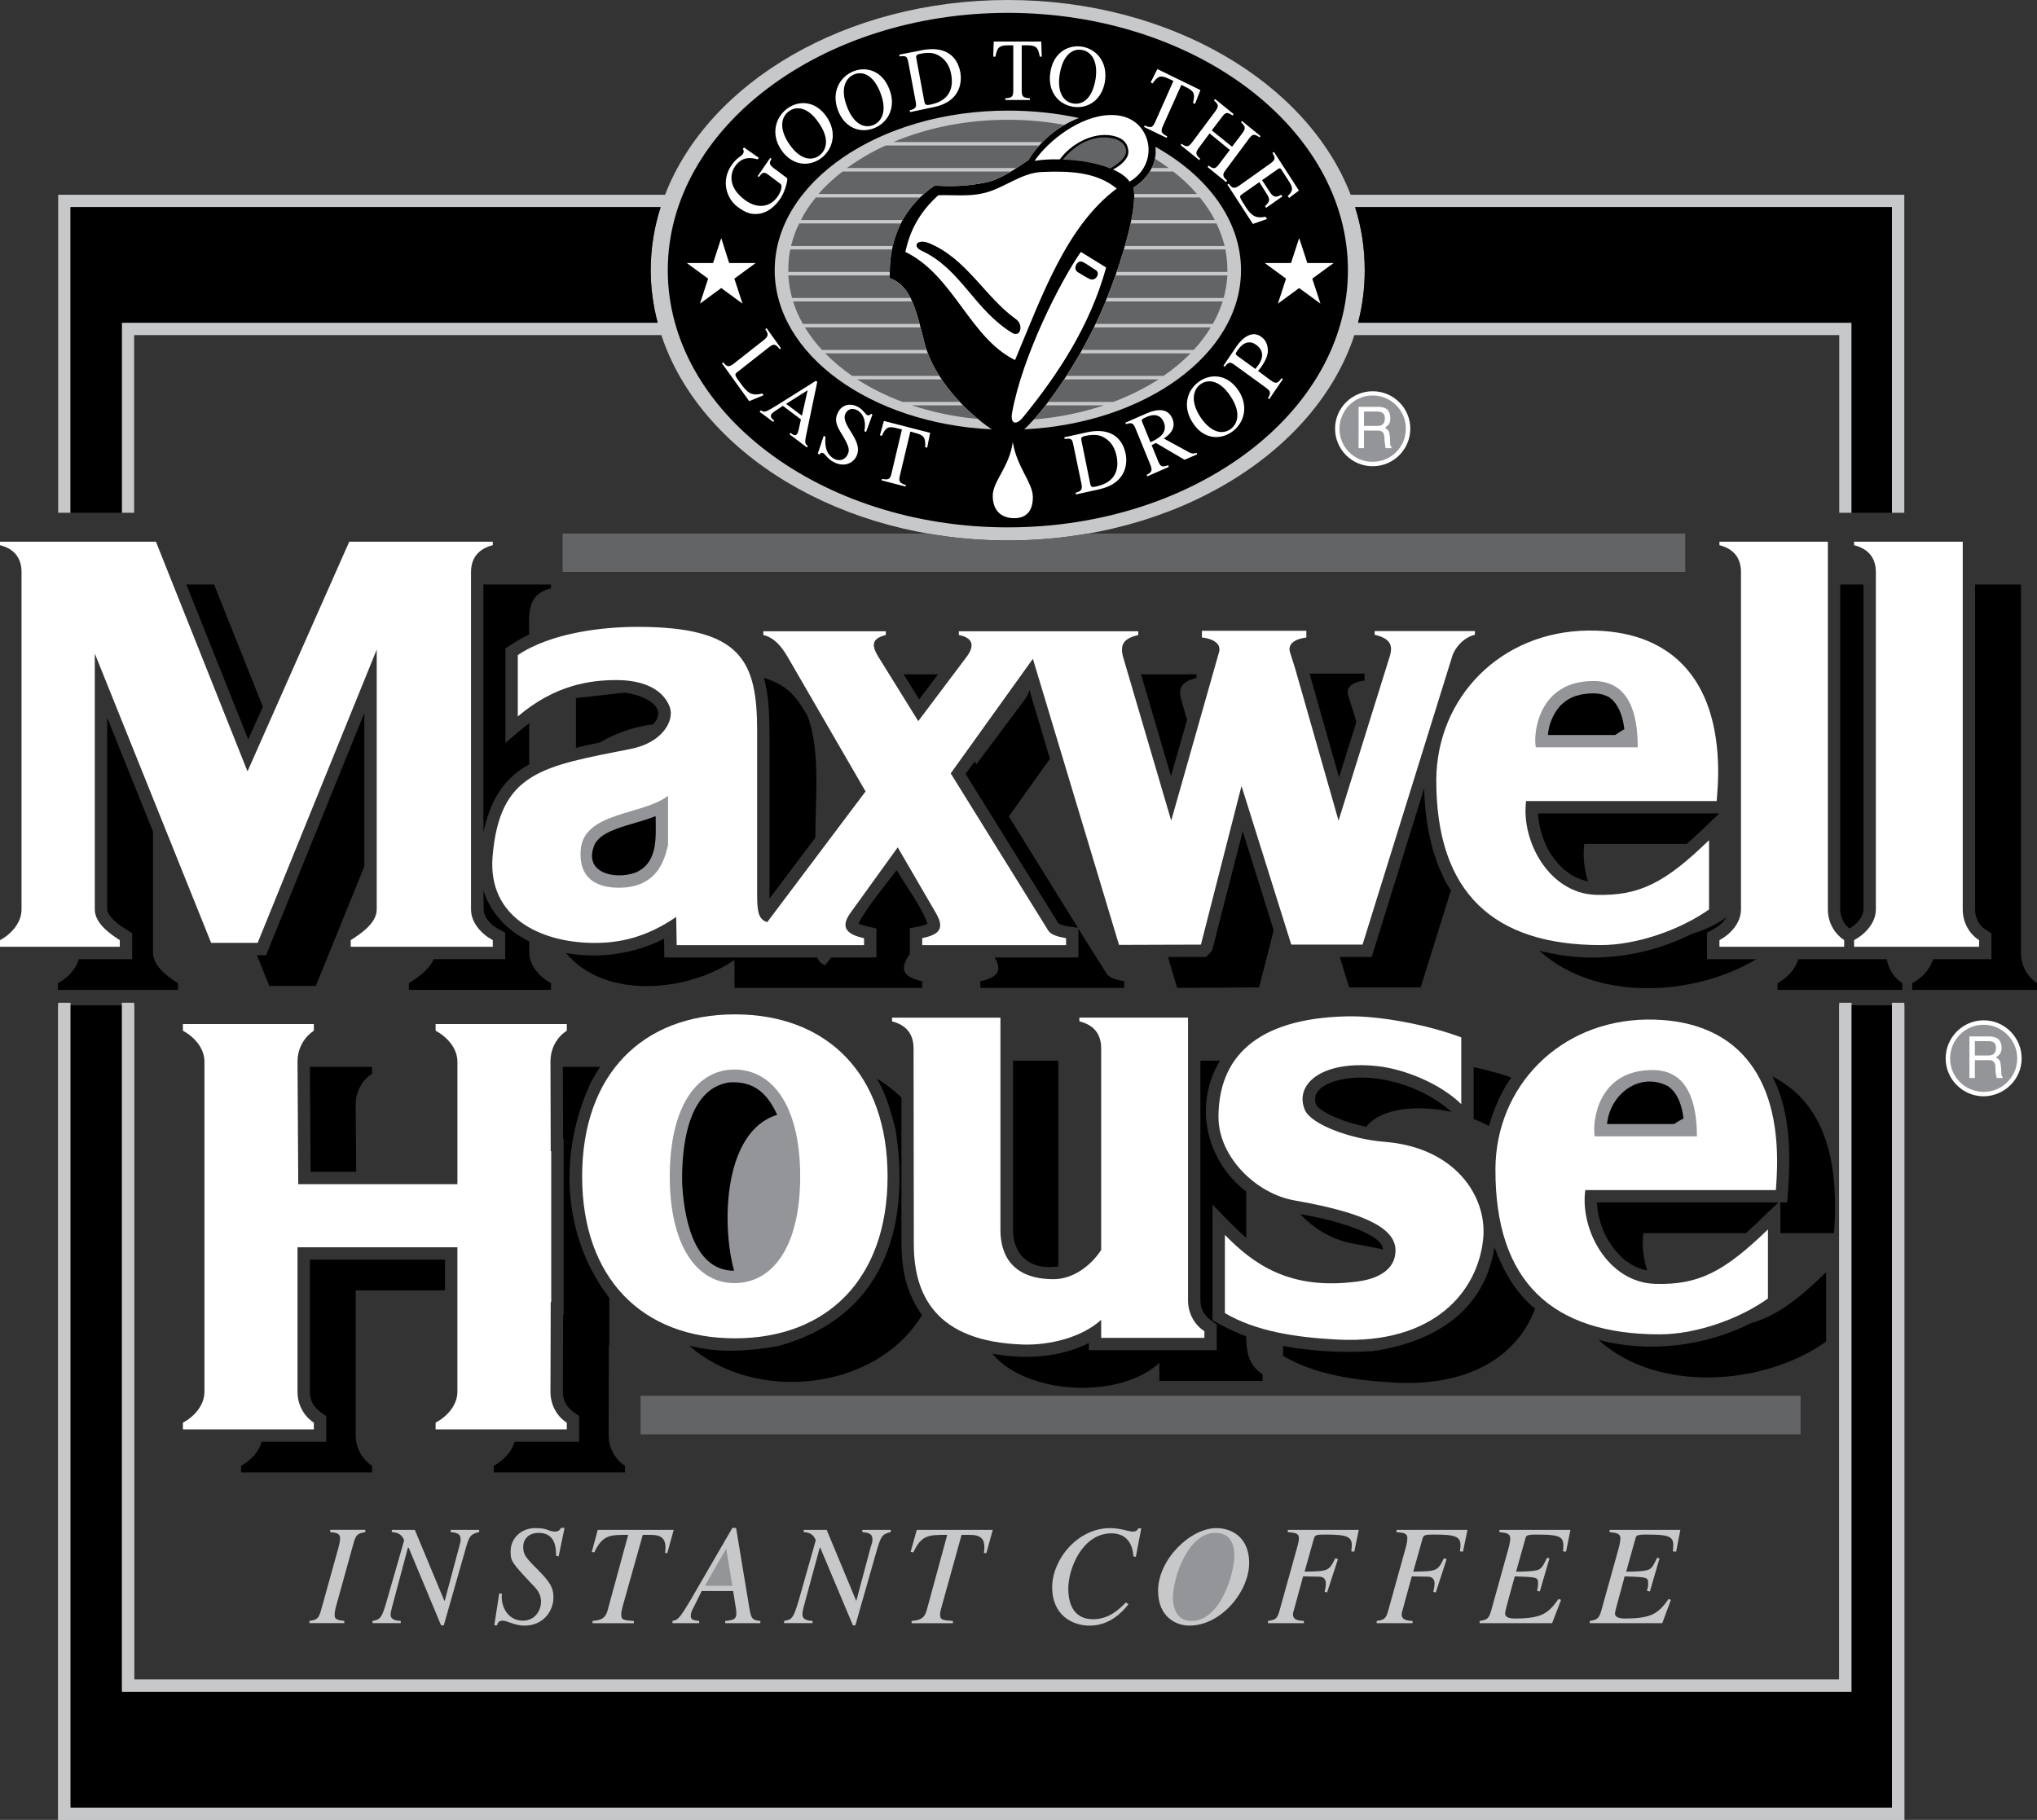 <?xml version="1.0" encoding="utf-8"?>
<!-- Generator: Adobe Illustrator 16.0.0, SVG Export Plug-In . SVG Version: 6.00 Build 0)  -->
<!DOCTYPE svg PUBLIC "-//W3C//DTD SVG 1.1//EN" "http://www.w3.org/Graphics/SVG/1.1/DTD/svg11.dtd">
<svg version="1.1" id="Layer_1" xmlns="http://www.w3.org/2000/svg" xmlns:xlink="http://www.w3.org/1999/xlink" x="0px" y="0px"
	 width="162.254px" height="144.982px" viewBox="15.251 23.887 162.254 144.982"
	 enable-background="new 15.251 23.887 162.254 144.982" xml:space="preserve">
<rect x="15.251" y="23.887" width="162.254" height="144.982" fill="#333333" stroke="none"/>
<g>
	<path fill="#C7C8CA" d="M149.097,145.765h-5.64v0.178c0.571,0.059,0.867,0.117,0.867,0.512c0,0.119-0.079,0.572-0.118,0.689
		l-1.398,5.026c-0.197,0.711-0.375,0.75-0.928,0.851v0.176h5.776l0.688-1.854l-0.178-0.077c-0.809,1.122-1.301,1.559-3.488,1.559
		c-0.296,0-0.789-0.041-0.789-0.396c0-0.139,0.06-0.336,0.77-2.959c1.873,0.062,1.873,0.062,1.873,0.611
		c0,0.178-0.039,0.354-0.1,0.532l0.237,0.06l0.769-2.641l-0.196-0.041c-0.118,0.237-0.218,0.454-0.315,0.61
		c-0.256,0.355-0.314,0.476-2.148,0.494l0.748-2.662c0.061-0.217,0.08-0.295,0.908-0.295c2.129,0,2.168,0.236,2.069,1.34
		l0.256,0.021L149.097,145.765L149.097,145.765z"/>
	<path fill="#C7C8CA" d="M140.342,145.765h-5.657v0.178c0.571,0.059,0.866,0.117,0.866,0.512c0,0.119-0.079,0.572-0.118,0.689
		l-1.398,5.026c-0.197,0.711-0.355,0.75-0.928,0.851v0.176h5.776l0.71-1.854l-0.197-0.077c-0.809,1.122-1.28,1.559-3.488,1.559
		c-0.297,0-0.77-0.041-0.77-0.396c0-0.139,0.039-0.336,0.77-2.959c1.854,0.062,1.854,0.062,1.854,0.611
		c0,0.178-0.039,0.354-0.078,0.532l0.217,0.06l0.769-2.641l-0.196-0.041c-0.119,0.237-0.218,0.454-0.316,0.61
		c-0.256,0.355-0.314,0.476-2.147,0.494l0.749-2.662c0.059-0.217,0.1-0.295,0.906-0.295c2.148,0,2.169,0.236,2.09,1.34l0.237,0.021
		L140.342,145.765L140.342,145.765z"/>
	<path fill="#C7C8CA" d="M132.142,145.765h-5.658v0.178c0.591,0.059,0.867,0.078,0.867,0.492c0,0.217-0.08,0.553-0.119,0.709
		l-1.398,5.026c-0.197,0.729-0.355,0.75-0.927,0.851v0.176h2.858v-0.176c-0.375-0.021-0.867-0.062-0.867-0.515
		c0-0.119,0.039-0.256,0.117-0.512l0.689-2.525c0.218,0,0.671,0.021,1.242,0.021c0.178,0,0.572,0.038,0.572,0.551
		c0,0.235-0.061,0.494-0.1,0.649l0.197,0.062l0.867-2.662l-0.217-0.059c-0.514,1.024-0.553,1.024-2.445,1.063l0.75-2.662
		c0.078-0.256,0.197-0.295,0.906-0.295c1.695,0,2.109,0.156,2.109,0.867c0,0.158-0.04,0.314-0.04,0.473l0.236,0.021L132.142,145.765
		L132.142,145.765z"/>
	<path fill="#C7C8CA" d="M123.485,145.765h-5.658v0.178c0.592,0.059,0.888,0.078,0.888,0.492c0,0.217-0.099,0.553-0.138,0.709
		l-1.4,5.026c-0.197,0.729-0.354,0.75-0.927,0.851v0.176h2.858v-0.176c-0.375-0.021-0.867-0.062-0.867-0.515
		c0-0.119,0.04-0.256,0.117-0.512l0.69-2.525c0.218,0,0.67,0.021,1.242,0.021c0.196,0,0.571,0.038,0.571,0.551
		c0,0.235-0.059,0.494-0.1,0.649l0.197,0.062l0.868-2.662l-0.218-0.059c-0.514,1.024-0.553,1.024-2.444,1.063l0.75-2.662
		c0.078-0.256,0.196-0.295,0.905-0.295c1.695,0,2.109,0.156,2.109,0.867c0,0.158-0.039,0.314-0.039,0.473l0.236,0.021
		L123.485,145.765L123.485,145.765z"/>
	<path fill="#C7C8CA" d="M114.752,148.385c0-1.911-1.262-2.76-2.622-2.76c-2.051,0-4.633,2.483-4.633,4.988
		c0,2.168,1.52,2.778,2.482,2.778C112.524,153.394,114.752,150.672,114.752,148.385L114.752,148.385z"/>
	<path fill="#C7C8CA" d="M105.724,147.912l0.434-2.269h-0.236c-0.061,0.119-0.139,0.258-0.475,0.258
		c-0.256,0-0.945-0.276-1.773-0.276c-2.602,0-4.613,2.504-4.613,4.713c0,2.267,1.656,3.056,2.979,3.056
		c1.676,0,2.681-1.185,3.095-1.695l-0.196-0.158c-0.533,0.533-1.34,1.342-2.623,1.342c-1.34,0-1.971-0.947-1.971-2.426
		c0-1.676,1.163-4.416,3.43-4.416c1.638,0,1.735,1.518,1.756,1.834L105.724,147.912L105.724,147.912z"/>
	<path fill="#C7C8CA" d="M94.328,145.765h-6.052l-0.493,1.754L88,147.558c0.651-1.398,1.222-1.398,2.701-1.398l-1.636,6.012
		c-0.197,0.75-0.69,0.789-1.202,0.85v0.177h3.292v-0.177c-0.849-0.061-1.026-0.08-1.026-0.532c0-0.179,0.059-0.337,0.138-0.65
		l1.578-5.678h0.631c0.848,0,1.34,0.256,1.144,1.438l0.197,0.021L94.328,145.765L94.328,145.765z"/>
	<path fill="#C7C8CA" d="M86.205,145.765h-2.267v0.178c0.631,0.059,0.808,0.178,0.808,0.61c0,0.195-0.079,0.414-0.138,0.57
		l-1.144,4.278h-0.02l-2.346-5.639h-1.833v0.178c0.532,0.039,0.789,0.218,0.966,0.65l-1.341,4.73
		c-0.433,1.479-0.552,1.598-1.183,1.697v0.176h2.267v-0.176c-0.335-0.021-0.808-0.062-0.808-0.515c0-0.101,0.02-0.297,0.099-0.592
		l1.281-4.729h0.04l2.602,6.188h0.197l1.636-5.736c0.395-1.36,0.454-1.518,1.183-1.694L86.205,145.765L86.205,145.765z"/>
	<path fill="#C7C8CA" d="M75.815,153.021c-0.65-0.062-0.729-0.197-0.868-0.986l-1.064-6.428h-0.296l-3.292,5.678
		c-0.946,1.598-1.045,1.637-1.479,1.736v0.176h2.129v-0.176c-0.513-0.062-0.67-0.101-0.67-0.416c0-0.236,0.079-0.396,0.237-0.689
		l0.631-1.281h2.504l0.236,1.479c0.02,0.157,0.02,0.315,0.02,0.336c0,0.452-0.295,0.512-0.887,0.571v0.177h2.799V153.021
		L75.815,153.021z"/>
	<path fill="#C7C8CA" d="M68.915,145.765h-6.052l-0.473,1.754l0.197,0.039c0.67-1.398,1.222-1.398,2.701-1.398l-1.637,6.012
		c-0.197,0.75-0.69,0.789-1.203,0.85v0.177h3.292v-0.177c-0.848-0.061-1.005-0.08-1.005-0.532c0-0.179,0.04-0.337,0.118-0.65
		l1.597-5.678h0.611c0.848,0,1.341,0.256,1.164,1.438l0.177,0.021L68.915,145.765L68.915,145.765z"/>
	<path fill="#C7C8CA" d="M59.748,147.873l0.473-2.269h-0.276c-0.139,0.218-0.237,0.297-0.493,0.297
		c-0.237,0-0.375-0.061-0.591-0.139c-0.198-0.08-0.473-0.139-0.986-0.139c-1.045,0-1.952,0.75-1.952,1.854
		c0,0.75,0.059,0.867,1.636,2.543c0.375,0.396,0.788,0.75,0.788,1.479c0,0.572-0.394,1.498-1.458,1.498
		c-1.025,0-1.676-0.888-1.676-1.912c0-0.078,0.02-0.137,0.02-0.235l-0.217-0.021l-0.394,2.543h0.217
		c0.04-0.158,0.118-0.375,0.434-0.375c0.395,0,0.966,0.396,1.755,0.396c1.518,0,2.307-1.185,2.307-2.246
		c0-0.75-0.237-1.203-1.282-2.248c-0.986-0.967-1.124-1.224-1.124-1.775c0-0.748,0.572-1.123,1.203-1.123
		c1.38,0,1.4,1.184,1.419,1.834L59.748,147.873L59.748,147.873z"/>
	<path fill="#C7C8CA" d="M53.419,145.765h-2.267v0.178c0.611,0.059,0.789,0.178,0.789,0.61c0,0.195-0.079,0.414-0.118,0.57
		l-1.144,4.278h-0.04l-2.346-5.639H46.46v0.178c0.552,0.039,0.789,0.218,0.986,0.65l-1.36,4.73
		c-0.414,1.479-0.552,1.598-1.163,1.697v0.176h2.248v-0.176c-0.335-0.021-0.808-0.062-0.808-0.515c0-0.101,0.039-0.297,0.118-0.592
		l1.261-4.729h0.06l2.582,6.188H50.6l1.637-5.736c0.375-1.36,0.434-1.518,1.183-1.694L53.419,145.765L53.419,145.765z"/>
	<path fill="#C7C8CA" d="M39.895,153.194h2.78v-0.176c-0.494-0.061-0.77-0.1-0.77-0.455c0-0.274,0.059-0.512,0.119-0.729
		l1.399-5.047c0.197-0.711,0.375-0.73,0.927-0.848v-0.178h-2.8v0.178c0.493,0.059,0.789,0.098,0.789,0.492
		c0,0.217-0.059,0.473-0.118,0.709l-1.399,5.026c-0.197,0.711-0.355,0.75-0.927,0.851V153.194L39.895,153.194z"/>
	<path fill="#C7C8CA" d="M122.835,39.402c-3.45-8.95-14.411-15.515-27.305-15.515c-12.913,0-23.855,6.565-27.305,15.515h-48.34
		v25.333h0.985V40.388h47c-0.513,1.597-0.789,3.292-0.789,5.027c0,1.42,0.197,2.819,0.552,4.18H24.952v15.141h0.985V50.581H67.93
		c3.075,9.364,14.293,16.363,27.601,16.363c13.308,0,24.524-6.979,27.601-16.363h38.621v14.155h0.984V49.595h-39.311
		c0.354-1.341,0.532-2.76,0.532-4.18c0-1.735-0.257-3.43-0.769-5.027h42.761v24.347h0.985V39.402H122.835L122.835,39.402z"/>
	<polygon fill="#C7C8CA" points="93.854,167.883 93.854,168.869 166.938,168.869 166.938,103.771 165.951,103.771 165.951,167.883 	
		"/>
	<polygon fill="#C7C8CA" points="93.854,157.69 93.854,158.676 162.737,158.676 162.737,103.771 161.752,103.771 161.752,157.69 	
		"/>
	<polygon fill="#C7C8CA" points="93.854,158.676 93.854,157.69 25.937,157.69 25.937,103.771 24.952,103.771 24.952,158.676 	"/>
	<polygon fill="#C7C8CA" points="93.854,168.869 93.854,167.883 20.87,167.883 20.87,103.771 19.885,103.771 19.885,168.869 	"/>
	<path fill="#636466" d="M66.273,135.078v3.075h92.403v-3.075C127.804,135.078,97.088,135.078,66.273,135.078L66.273,135.078z"/>
	<path fill="#636466" d="M101.918,66.392c-2.069,0.354-4.199,0.552-6.388,0.552s-4.337-0.197-6.388-0.552H60.063v3.056h89.426
		v-3.056H101.918L101.918,66.392z"/>
	<path fill="#FFFFFF" d="M176.282,108.207c0-1.676-1.36-3.037-3.018-3.037c-1.676,0-3.035,1.361-3.035,3.037
		c0,1.655,1.359,3.017,3.035,3.017C174.922,111.203,176.282,109.862,176.282,108.207L176.282,108.207z"/>
	<path fill="#FFFFFF" d="M127.586,58.033c0-1.636-1.34-2.977-2.996-2.977c-1.655,0-2.997,1.341-2.997,2.977
		c0,1.656,1.342,2.997,2.997,2.997C126.246,61.03,127.586,59.689,127.586,58.033L127.586,58.033z"/>
	<path fill="#939598" d="M175.929,108.207c0,1.479-1.203,2.662-2.662,2.662c-1.498,0-2.683-1.185-2.683-2.662
		s1.185-2.683,2.662-2.683S175.929,106.729,175.929,108.207L175.929,108.207z"/>
	<path fill="#939598" d="M127.231,58.033c0,1.479-1.184,2.642-2.643,2.642c-1.459,0.02-2.643-1.163-2.643-2.622
		c0-1.479,1.184-2.661,2.643-2.661S127.231,56.574,127.231,58.033L127.231,58.033z"/>
	<path fill="#FFFFFF" d="M172.122,109.765h0.434v-1.421h1.104c0.688,0,0.491,0.611,0.552,1.007l0.079,0.414h0.513
		c-0.197-0.275-0.119-0.354-0.158-0.787c-0.059-0.572-0.059-0.634-0.414-0.851c0.336-0.235,0.453-0.394,0.453-0.828
		c-0.059-0.748-0.552-0.846-1.063-0.846h-1.498L172.122,109.765L172.122,109.765z"/>
	<path fill="#FFFFFF" d="M123.466,59.59h0.434v-1.4h1.086c0.688,0,0.492,0.611,0.57,0.986l0.061,0.414h0.513
		c-0.196-0.276-0.139-0.355-0.157-0.789c-0.061-0.571-0.061-0.611-0.414-0.828c0.334-0.256,0.452-0.395,0.434-0.828
		c-0.039-0.749-0.532-0.848-1.045-0.848h-1.479L123.466,59.59L123.466,59.59z"/>
	<path fill="#939598" d="M173.62,106.826c0.275,0,0.671,0.061,0.611,0.631c-0.039,0.435-0.315,0.515-0.611,0.515h-1.064v-1.146
		H173.62L173.62,106.826z"/>
	<path fill="#939598" d="M124.964,56.672c0.258,0,0.651,0.079,0.592,0.631c-0.039,0.434-0.314,0.513-0.592,0.513h-1.064v-1.144
		H124.964L124.964,56.672z"/>
	<path d="M95.53,24.912c14.905,0,27.088,9.206,27.088,20.503c0,11.277-12.184,20.484-27.088,20.484
		c-14.904,0-27.088-9.207-27.088-20.484C68.442,34.118,80.626,24.912,95.53,24.912L95.53,24.912z"/>
	<path fill="#636466" d="M99.907,36.603c1.34,0.039,2.72,0.275,3.785,0.709c0.67-0.415,1.733-1.084,1.023-1.972
		c-0.178-0.177-0.374-0.295-0.611-0.375C102.47,34.493,100.933,35.341,99.907,36.603L99.907,36.603z"/>
	<path fill="#FFFFFF" d="M99.67,36.583c0.849-1.183,2.583-2.188,4.16-1.893c0.591,0.118,1.262,0.395,1.301,1.281
		c0.021,0.552-0.631,1.124-1.222,1.419c0.57,0.256,1.045,0.572,1.32,0.966c1.32-0.769,1.734-2.169,1.399-3.312
		c-0.336-1.124-1.302-2.05-2.978-1.991c-2.346,0.059-4.869,2.011-5.993,3.647C98.271,36.603,98.96,36.563,99.67,36.583L99.67,36.583
		z"/>
	<path fill="#FFFFFF" d="M112.8,53.104c0.316-0.395,0.436-0.414,0.828-0.118l2.387,1.734c0.395,0.296,0.531,0.396,0.235,0.888
		l0.099,0.079l1.086-1.597l-0.1-0.079c-0.314,0.434-0.454,0.473-0.868,0.177l-1.005-0.749c0.1-0.118,0.178-0.217,0.275-0.354
		c0.414-0.611,0.553-1.045,0.492-1.459c-0.02-0.177-0.078-0.592-0.513-0.907c-0.688-0.513-1.459,0-1.991,0.789l-1.024,1.518
		L112.8,53.104L112.8,53.104z"/>
	<path fill="#FFFFFF" d="M113.411,58.269c0.986-0.729,1.302-2.07,0.474-3.292c-0.887-1.32-2.247-1.34-3.153-0.67
		c-0.907,0.651-1.342,1.972-0.455,3.292C111.085,58.841,112.406,58.999,113.411,58.269L113.411,58.269z"/>
	<path fill="#FFFFFF" d="M110.571,59.965c-0.274,0.098-0.473,0.04-0.67-0.079l-1.951-1.065c0.296-0.197,1.045-0.71,0.689-1.578
		c-0.414-1.005-1.479-0.67-2.031-0.434l-1.715,0.75l0.039,0.118c0.455-0.138,0.572-0.118,0.771,0.355l1.144,2.799
		c0.196,0.493,0.217,0.631-0.257,0.887l0.04,0.119l1.715-0.75l-0.039-0.138c-0.513,0.197-0.631,0.099-0.809-0.335l-0.514-1.262
		l0.336-0.177l2.287,1.34l1.006-0.434L110.571,59.965L110.571,59.965z"/>
	<path fill="#FFFFFF" d="M100.952,63.277l1.872-0.414c2.03-0.453,2.268-1.912,2.09-2.819c-0.315-1.538-1.519-2.07-3.095-1.715
		l-1.795,0.394l0.039,0.139c0.514-0.079,0.593-0.02,0.69,0.493l0.631,3.036c0.099,0.473,0.039,0.611-0.454,0.749L100.952,63.277
		L100.952,63.277z"/>
	<path fill="#FFFFFF" d="M87.408,62.528c-0.532-0.158-0.591-0.315-0.473-0.769l0.828-3.49l0.355,0.099
		c0.71,0.178,0.868,0.354,0.829,1.144l0.158,0.04l0.236-1.183l-3.687-0.946l-0.315,1.144l0.157,0.039
		c0.316-0.709,0.533-0.788,1.243-0.591l0.354,0.079l-0.808,3.411c-0.118,0.513-0.177,0.651-0.789,0.533l-0.02,0.118l1.912,0.493
		L87.408,62.528L87.408,62.528z"/>
	<path fill="#FFFFFF" d="M84.746,56.909l-0.118-0.06c-0.039,0.06-0.138,0.178-0.315,0.099c-0.138-0.079-0.375-0.474-0.729-0.651
		c-0.532-0.296-1.262-0.237-1.597,0.473c-0.315,0.631-0.059,1.104,0.335,1.735c0.611,1.005,0.611,1.262,0.434,1.616
		c-0.158,0.335-0.592,0.572-1.064,0.315c-0.809-0.433-0.71-1.399-0.69-1.754l-0.138-0.079l-0.474,1.42l0.138,0.079
		c0.059-0.118,0.158-0.177,0.295-0.118c0.178,0.099,0.355,0.473,0.829,0.71c0.847,0.453,1.557,0.079,1.813-0.454
		c0.631-1.282-1.32-2.484-0.867-3.411c0.198-0.395,0.591-0.434,0.907-0.276c0.63,0.335,0.729,1.104,0.591,1.676l0.138,0.079
		L84.746,56.909L84.746,56.909z"/>
	<path fill="#FFFFFF" d="M79.601,59.432c-0.237-0.197-0.256-0.315-0.138-0.867l0.887-4.259l-0.118-0.079l-3.075,1.932
		c-0.276,0.177-0.729,0.454-0.946,0.513c-0.178,0.02-0.276-0.04-0.375-0.099l-0.079,0.118L76.84,57.5l0.079-0.099
		c-0.118-0.099-0.375-0.296-0.217-0.532c0.06-0.06,0.118-0.118,0.197-0.178l0.71-0.473l1.439,1.084l-0.158,0.71
		c-0.02,0.098-0.078,0.354-0.138,0.434c-0.158,0.217-0.334,0.079-0.532-0.079l-0.079,0.118l1.38,1.045L79.601,59.432L79.601,59.432z
		"/>
	<path fill="#FFFFFF" d="M77.452,51.625l-1.143-1.597l-0.099,0.079c0.236,0.375,0.295,0.532-0.119,0.867l-2.405,1.893
		c-0.415,0.315-0.552,0.217-0.829-0.118l-0.099,0.079l2.169,3.017l1.144-0.473l-0.098-0.138c-0.947,0.237-1.222-0.099-1.834-0.947
		c-0.335-0.453-0.395-0.571-0.197-0.729l2.563-2.011c0.414-0.335,0.552-0.217,0.848,0.158L77.452,51.625L77.452,51.625z"/>
	<path fill="#FFFFFF" d="M116.171,41.334l-0.117-0.178c-0.729,0.138-1.085-0.021-1.558-0.749c-0.554-0.868-0.554-0.868-0.315-1.045
		l1.381-0.966l0.57,0.907c0.314,0.493,0.276,0.631-0.117,1.005l0.078,0.138l1.301-0.907l-0.078-0.138
		c-0.435,0.217-0.61,0.256-0.946-0.256l-0.591-0.907l1.242-0.867c0.196-0.138,0.235-0.059,0.314,0.059l0.514,0.789
		c0.412,0.631,0.434,0.848-0.021,1.281l0.099,0.158l0.789-0.591l-1.991-3.076l-0.117,0.079c0.217,0.375,0.274,0.533-0.178,0.848
		l-2.466,1.754c-0.435,0.295-0.571,0.197-0.847-0.158l-0.1,0.079l2.03,3.135L116.171,41.334L116.171,41.334z"/>
	<path fill="#FFFFFF" d="M109.291,35.439l1.479,1.203l0.078-0.099c-0.395-0.375-0.375-0.513-0.099-0.887l0.849-1.144l1.615,1.321
		l-0.808,1.064c-0.315,0.415-0.435,0.533-0.888,0.178l-0.08,0.118l1.479,1.203l0.079-0.119c-0.395-0.355-0.375-0.512-0.1-0.867
		l1.834-2.465c0.295-0.394,0.414-0.414,0.848-0.118l0.079-0.099l-1.479-1.203l-0.078,0.099c0.375,0.355,0.396,0.473,0.1,0.887
		l-0.809,1.065l-1.617-1.301l0.809-1.065c0.296-0.394,0.415-0.414,0.85-0.118l0.077-0.118l-1.479-1.203l-0.079,0.118
		c0.375,0.335,0.395,0.454,0.099,0.868l-1.794,2.405c-0.314,0.414-0.434,0.512-0.887,0.177L109.291,35.439L109.291,35.439z"/>
	<path fill="#FFFFFF" d="M108.228,34.75c-0.514-0.256-0.533-0.414-0.336-0.848l1.459-3.253l0.314,0.158
		c0.671,0.316,0.809,0.513,0.611,1.282l0.158,0.079l0.434-1.104l-3.432-1.675l-0.531,1.064l0.158,0.079
		c0.434-0.631,0.649-0.67,1.319-0.355l0.335,0.158l-1.419,3.194c-0.217,0.474-0.296,0.611-0.866,0.355L106.373,34l1.794,0.867
		L108.228,34.75L108.228,34.75z"/>
	<path fill="#FFFFFF" d="M100.676,32.384c1.202,0.217,2.326-0.513,2.582-1.972c0.257-1.597-0.688-2.602-1.774-2.8
		c-1.084-0.197-2.305,0.414-2.562,1.992C98.665,31.083,99.474,32.167,100.676,32.384L100.676,32.384z"/>
	<path fill="#FFFFFF" d="M97.284,31.713c-0.571-0.02-0.65-0.157-0.65-0.63v-3.588h0.375c0.729,0,0.928,0.118,1.064,0.906h0.158
		l-0.041-1.202h-3.785l-0.04,1.202h0.178c0.138-0.769,0.315-0.906,1.064-0.906h0.355v3.509c0,0.513-0.02,0.69-0.631,0.709v0.139
		h1.951L97.284,31.713L97.284,31.713z"/>
	<path fill="#FFFFFF" d="M87.743,32.817l1.873-0.394c2.031-0.414,2.287-1.854,2.129-2.78c-0.295-1.538-1.479-2.07-3.075-1.755
		l-1.794,0.355l0.04,0.138c0.512-0.059,0.591-0.02,0.69,0.493l0.572,3.056c0.099,0.493,0.04,0.611-0.473,0.749L87.743,32.817
		L87.743,32.817z"/>
	<path fill="#FFFFFF" d="M84.923,34.079c1.124-0.473,1.716-1.715,1.164-3.095c-0.572-1.498-1.892-1.833-2.898-1.4
		c-1.025,0.434-1.754,1.617-1.183,3.115C82.539,34.079,83.78,34.552,84.923,34.079L84.923,34.079z"/>
	<path fill="#FFFFFF" d="M80.665,36.484c0.986-0.75,1.262-2.109,0.414-3.312c-0.907-1.301-2.247-1.301-3.154-0.611
		c-0.887,0.67-1.321,2.011-0.414,3.312C78.358,37.076,79.68,37.214,80.665,36.484L80.665,36.484z"/>
	<path fill="#FFFFFF" d="M76.604,36.464l-1.005,1.459l0.099,0.059c0.296-0.355,0.375-0.473,0.828-0.118l0.887,0.67
		c0.197,0.138,0.04,0.631-0.216,1.005c-0.611,0.887-1.656,1.006-2.642,0.256c-1.36-1.025-1.124-2.129-0.749-2.662
		c0.552-0.808,1.301-0.69,1.794-0.552l0.099-0.119l-1.183-0.828l-0.098,0.118c0.138,0.158,0.039,0.355,0,0.415
		c-0.138,0.177-0.493,0.295-0.888,0.868c-0.848,1.202-0.453,2.642,0.473,3.332c0.71,0.533,1.144,0.611,1.676,0.552
		c0.71-0.079,1.301-0.592,1.696-1.164c0.434-0.611,0.651-1.617,0.572-1.675l-1.104-0.829c-0.375-0.295-0.295-0.453-0.138-0.709
		L76.604,36.464L76.604,36.464z"/>
	<polygon fill="#FFFFFF" points="115.994,44.843 118.084,44.843 118.733,42.853 119.385,44.843 121.476,44.843 119.778,46.085 
		120.431,48.077 118.733,46.835 117.039,48.077 117.688,46.085 	"/>
	<path fill="#FFFFFF" d="M95.924,59.098c-0.276,2.03-1.636,3.154-1.597,4.337c0.02,1.203,0.749,1.735,1.735,1.735
		c0.964-0.02,1.478-0.591,1.458-1.735C97.481,62.291,96.24,61.088,95.924,59.098L95.924,59.098z"/>
	<path fill="#FFFFFF" d="M96.102,52.572c2.149-5.106,4.081-10.666,8.102-13.663c-1.676-1.38-3.923-1.4-5.953-1.321
		c-1.676,0.059-3.075,1.341-4.692,1.695c-1.163,0.276-2.385,0.118-3.568,0.158c-1.558,1.4-2.287,2.917-2.622,4.515
		C91.213,45.829,92.494,50.797,96.102,52.572L96.102,52.572z"/>
	<path fill="#FFFFFF" d="M95.866,56.771c0.828-4.554,3.844-10.469,5.48-12.815c0.67,0.414,1.34,0.828,2.012,1.242
		c-1.264,4.594-3.787,8.458-6.585,11.888C96.22,57.796,95.708,57.698,95.866,56.771L95.866,56.771z"/>
	<path fill="#C7C8CA" d="M107.28,35.578c0.02,0.157,0.02,0.335,0.02,0.532c-0.06,1.104-0.769,2.11-1.773,2.721
		c0.453,1.755-1.342,7.216-2.721,10.251c-1.834,4.002-4.377,7.531-5.975,9.01c9.621-0.473,17.271-5.974,17.271-12.677
		C114.103,41.452,111.438,37.904,107.28,35.578L107.28,35.578z"/>
	<path fill="#C7C8CA" d="M86.126,46.046c-0.098-3.292,1.183-5.737,3.569-7.374c1.616,0.099,2.72,0.02,4.022-0.237
		c1.36-0.276,2.444-1.143,3.449-1.794c0.888-1.479,2.366-2.721,4.022-3.352c-1.795-0.394-3.688-0.591-5.659-0.591
		c-10.232,0-18.571,5.698-18.571,12.716c0,6.703,7.649,12.224,17.29,12.677c-2.109-1.419-4.613-4.061-5.343-6.841
		C88.236,48.609,87.822,46.637,86.126,46.046L86.126,46.046z"/>
	<path fill="#636466" d="M87.901,47.899c0.236,0.513,0.414,1.124,0.611,1.794h-9.306c-0.335-0.572-0.591-1.183-0.788-1.794H87.901
		L87.901,47.899z"/>
	<path fill="#636466" d="M89.064,51.763c-0.059-0.177-0.099-0.335-0.158-0.512c-0.118-0.454-0.216-0.888-0.334-1.282h-9.208
		c0.375,0.611,0.828,1.222,1.361,1.794H89.064L89.064,51.763z"/>
	<path fill="#636466" d="M89.162,52.039c0.237,0.611,0.552,1.222,0.907,1.794H83.13c-0.809-0.552-1.519-1.163-2.149-1.794H89.162
		L89.162,52.039z"/>
	<path fill="#636466" d="M90.247,54.109c0.434,0.631,0.927,1.242,1.459,1.794h-4.574c-1.321-0.493-2.523-1.104-3.608-1.794H90.247
		L90.247,54.109z"/>
	<path fill="#636466" d="M91.962,56.179c0.394,0.395,0.788,0.77,1.202,1.084c-1.873-0.158-3.647-0.552-5.283-1.084H91.962
		L91.962,56.179z"/>
	<path fill="#636466" d="M97.601,57.303c0.295-0.335,0.61-0.709,0.946-1.124h4.634C101.464,56.751,99.571,57.146,97.601,57.303
		L97.601,57.303z"/>
	<path fill="#636466" d="M98.743,55.904c0.414-0.552,0.849-1.144,1.281-1.794h7.513c-1.085,0.69-2.288,1.301-3.608,1.794H98.743
		L98.743,55.904z"/>
	<path fill="#636466" d="M100.202,53.833c0.375-0.572,0.729-1.163,1.085-1.794h8.792c-0.63,0.631-1.34,1.243-2.148,1.794H100.202
		L100.202,53.833z"/>
	<path fill="#636466" d="M101.444,51.763c0.334-0.591,0.649-1.183,0.945-1.794h9.307c-0.375,0.611-0.828,1.222-1.36,1.794H101.444
		L101.444,51.763z"/>
	<path fill="#636466" d="M103.317,47.899c-0.157,0.415-0.336,0.809-0.514,1.183c-0.078,0.197-0.178,0.414-0.275,0.611h9.326
		c0.334-0.572,0.59-1.183,0.787-1.794H103.317L103.317,47.899z"/>
	<path fill="#636466" d="M103.437,47.624c0.217-0.572,0.453-1.183,0.67-1.794h8.912c-0.041,0.611-0.14,1.203-0.297,1.794H103.437
		L103.437,47.624z"/>
	<path fill="#636466" d="M104.204,45.553c0.197-0.591,0.395-1.202,0.572-1.794h8.082c0.1,0.533,0.158,1.084,0.158,1.656
		c0,0.04,0,0.099,0,0.138H104.204L104.204,45.553z"/>
	<path fill="#636466" d="M104.854,43.483c0.179-0.63,0.336-1.242,0.453-1.794h6.842c0.275,0.572,0.492,1.183,0.649,1.794H104.854
		L104.854,43.483z"/>
	<path fill="#636466" d="M105.368,41.413c0.138-0.69,0.217-1.301,0.217-1.794h5.244c0.453,0.572,0.867,1.163,1.184,1.794H105.368
		L105.368,41.413z"/>
	<path fill="#636466" d="M106.847,37.549c-0.314,0.513-0.789,0.946-1.32,1.282c0.039,0.138,0.06,0.315,0.06,0.512h5.007
		c-0.552-0.65-1.183-1.242-1.893-1.794H106.847L106.847,37.549z"/>
	<path fill="#636466" d="M106.983,37.272c0.119-0.236,0.218-0.493,0.257-0.749c0.375,0.236,0.75,0.493,1.104,0.749H106.983
		L106.983,37.272z"/>
	<path fill="#636466" d="M100.045,33.842c-0.631,0.375-1.224,0.828-1.755,1.36H86.402c2.662-1.124,5.796-1.774,9.128-1.774
		C97.088,33.429,98.604,33.566,100.045,33.842L100.045,33.842z"/>
	<path fill="#636466" d="M96.24,37.272c0.295-0.216,0.61-0.433,0.926-0.63c0.257-0.414,0.553-0.809,0.888-1.163H85.792
		c-1.124,0.512-2.149,1.124-3.076,1.793H96.24L96.24,37.272z"/>
	<path fill="#636466" d="M88.827,39.343c0.257-0.236,0.552-0.473,0.868-0.67c1.616,0.099,2.72,0.02,4.022-0.237
		c0.769-0.158,1.459-0.513,2.089-0.887H82.361c-0.709,0.552-1.36,1.144-1.913,1.794H88.827L88.827,39.343z"/>
	<path fill="#636466" d="M88.531,39.619c-0.552,0.532-1.005,1.124-1.38,1.794h-8.103c0.315-0.631,0.71-1.222,1.183-1.794H88.531
		L88.531,39.619z"/>
	<path fill="#636466" d="M87.014,41.689c-0.276,0.552-0.493,1.144-0.651,1.794H78.26c0.158-0.611,0.355-1.222,0.65-1.794H87.014
		L87.014,41.689z"/>
	<path fill="#636466" d="M86.304,43.759c-0.118,0.552-0.178,1.164-0.178,1.794h-8.083c0-0.039,0-0.098,0-0.138
		c0-0.572,0.039-1.124,0.157-1.656H86.304L86.304,43.759z"/>
	<path fill="#636466" d="M86.126,45.829c0,0.059,0,0.138,0,0.217c0.77,0.275,1.262,0.808,1.656,1.577h-9.443
		c-0.158-0.592-0.256-1.183-0.295-1.794H86.126L86.126,45.829z"/>
	<polygon fill="#FFFFFF" points="69.96,44.843 72.05,44.843 72.701,42.853 73.332,44.843 75.441,44.843 73.745,46.085 
		74.396,48.077 72.701,46.835 71.005,48.077 71.656,46.085 	"/>
	<path d="M113.806,52.236c-0.178-0.138-0.138-0.197-0.02-0.375c0.156-0.256,0.749-1.084,1.537-0.493
		c0.828,0.611,0.314,1.38,0.178,1.577c-0.1,0.138-0.178,0.236-0.256,0.335L113.806,52.236L113.806,52.236z"/>
	<path d="M113.272,58.072c-0.61,0.434-1.518,0.335-2.385-0.927c-0.867-1.321-0.572-2.228-0.021-2.642
		c0.571-0.414,1.498-0.394,2.386,0.927C114.103,56.692,113.885,57.619,113.272,58.072L113.272,58.072z"/>
	<path d="M106.235,57.52c-0.079-0.177-0.039-0.256,0.296-0.395c0.256-0.118,1.063-0.453,1.419,0.395
		c0.375,0.927-0.553,1.36-1.064,1.597L106.235,57.52L106.235,57.52z"/>
	<path d="M101.386,58.959c-0.02-0.118-0.06-0.256,0.256-0.335c0.828-0.177,1.242-0.079,1.616,0.158
		c0.532,0.316,0.81,0.848,0.927,1.419c0.414,1.991-1.201,2.346-1.636,2.445c-0.315,0.079-0.396,0.039-0.454-0.197L101.386,58.959
		L101.386,58.959z"/>
	<polygon points="77.866,56.061 79.581,54.977 79.127,57.007 	"/>
	<path d="M100.715,32.127c-0.729-0.118-1.301-0.868-1.045-2.386c0.276-1.577,1.104-2.011,1.774-1.873
		c0.671,0.118,1.32,0.808,1.063,2.385C102.233,31.772,101.464,32.266,100.715,32.127L100.715,32.127z"/>
	<path d="M88.236,28.52c-0.02-0.138-0.04-0.276,0.256-0.335c0.848-0.178,1.242-0.059,1.616,0.177
		c0.533,0.335,0.809,0.867,0.907,1.439c0.374,2.01-1.242,2.326-1.676,2.425c-0.315,0.059-0.394,0.02-0.454-0.217L88.236,28.52
		L88.236,28.52z"/>
	<path d="M84.825,33.842c-0.69,0.296-1.558-0.02-2.109-1.458c-0.572-1.479-0.079-2.287,0.552-2.563
		c0.631-0.276,1.538-0.04,2.109,1.459C85.929,32.699,85.515,33.547,84.825,33.842L84.825,33.842z"/>
	<path d="M80.527,36.268c-0.611,0.454-1.519,0.375-2.385-0.868c-0.907-1.301-0.631-2.228-0.06-2.642
		c0.552-0.414,1.479-0.414,2.366,0.887C81.336,34.888,81.119,35.813,80.527,36.268L80.527,36.268z"/>
	<path d="M101.108,45.573c-0.452-0.276-0.039-1.005,0.354-0.828c0.396,0.178,0.75,0.473,1.085,0.67
		c0.374,0.256-0.02,0.887-0.474,0.71C101.819,46.007,101.464,45.79,101.108,45.573L101.108,45.573z"/>
	<path d="M88.689,43.877c3.095,1.439,4.179,4.692,7.176,6.525c0.669,0.414,0.946-0.631,0.315-1.084
		c-2.464-1.755-3.942-4.85-6.959-6.072C88.314,42.892,87.862,43.503,88.689,43.877L88.689,43.877z"/>
	<path fill="#939598" d="M108.681,151.146c0-1.479,1.144-5.146,3.391-5.146c1.085,0,1.498,0.789,1.498,1.834
		c0,1.379-1.104,5.187-3.41,5.187C108.681,153.021,108.681,151.401,108.681,151.146L108.681,151.146z"/>
	<polygon fill="#939598" points="71.399,150.219 73.095,147.262 73.114,147.262 73.095,147.262 73.587,150.219 	"/>
	<polygon fill="#C7C8CA" points="93.854,167.883 93.854,168.869 166.938,168.869 166.938,103.969 165.951,103.969 165.951,167.883 	
		"/>
	<polygon fill="#C7C8CA" points="93.854,157.69 93.854,158.676 162.737,158.676 162.737,103.969 161.752,103.969 161.752,157.69 	
		"/>
	<polygon fill="#C7C8CA" points="93.854,158.676 93.854,157.69 25.937,157.69 25.937,103.969 24.952,103.969 24.952,158.676 	"/>
	<polygon fill="#C7C8CA" points="93.854,168.869 93.854,167.883 20.87,167.883 20.87,103.969 19.885,103.969 19.885,168.869 	"/>
	<polygon points="162.737,103.969 165.951,103.969 165.951,167.883 20.87,167.883 20.87,103.969 24.952,103.969 24.952,158.676 
		162.737,158.676 	"/>
	<path d="M162.737,64.735v-15.14h-39.312c0.354-1.341,0.532-2.76,0.532-4.18c0-1.735-0.257-3.43-0.77-5.027h42.762v24.347H162.737
		L162.737,64.735z"/>
	<path d="M20.87,40.388v24.347h4.082v-15.14h42.682c-0.355-1.36-0.552-2.76-0.552-4.18c0-1.735,0.276-3.43,0.789-5.027H20.87
		L20.87,40.388z"/>
	<path fill="#FFFFFF" d="M27.672,67.042l7.294,18.296l8.103-18.296h11.435v0.276c-1.084,0.276-1.735,0.966-1.735,2.149v26.871
		c0,1.063,0.848,1.974,1.735,2.445v0.53H43.188v-0.53c0.67-0.435,2.07-1.302,2.07-2.445v-20.7L35.774,99h-3.706l-9.266-23.046
		v20.384c0,1.146,1.32,2.013,1.991,2.445v0.53h-9.542v-0.53c0.887-0.474,1.715-1.382,1.715-2.445V69.467
		c0-1.183-0.631-1.873-1.715-2.149v-0.276H27.672L27.672,67.042z"/>
	<path fill="#FFFFFF" d="M112.347,75.855c0.236-0.789-0.688-1.124-1.359-1.183V74.14h8.318v0.532
		c-0.945,0.119-1.498,0.532-1.301,1.183l0.395,1.242l3.471,12.164l4.062-13.031c0.334-1.005-0.021-1.499-1.185-1.774V74.16h7.983
		v0.296c-0.848,0.197-1.576,0.966-1.812,1.735l-7.137,22.949h-5.678l-3.963-12.638l-3.233,12.638l-6.525,0.021l-6.86-22.791
		l-6.544,9.128l7.767,12.518c0.217,0.336,0.729,0.494,1.42,0.611v0.553H88.709v-0.553c1.281-0.275,1.853-0.709,1.084-2.012
		l-3.036-5.223l-3.766,5.223c-0.887,1.223-0.177,1.736,1.085,2.012v0.553H76.84h-7.688l-0.04-2.248
		c-2.307,1.598-4.515,2.129-6.782,2.07c-4.002-0.078-8.221-2.012-7.846-6.841c0.552-6.781,3.943-7.215,11.021-8.615
		c2.504-0.494,3.49-2.248,3.096-3.333c-0.611-1.616-2.465-2.148-4.219-2.148c-2.031,0-4.87,0.335-7.886,2.898v-4.889
		c2.682-1.794,6.782-2.248,9.542-2.248c8.3,0,9.522,2.721,9.522,8.32v13.031c0,1.301,0.098,1.972,0.808,2.168l7.827-10.409
		L77.984,76.21c-0.454-0.77-1.025-1.519-1.932-1.735v-0.296h9.759v0.296c-1.084,0.276-1.203,0.769-0.572,1.774l3.154,5.086
		l3.825-5.086c0.709-0.927,0.532-1.558-0.592-1.774v-0.296h4.554h9.739v0.296c-1.184,0.276-1.479,0.769-1.203,1.774l3.825,13.011
		L112.347,75.855L112.347,75.855z"/>
	<path fill="#FFFFFF" d="M151.382,96.338v-5.52c-3.509,3.411-5.561,4.456-9.01,4.357c-3.745-0.118-5.973-4.298-5.561-7.472h15.182
		c0.061-0.749,0.117-1.636,0.117-2.287c0-7.669-3.981-11.355-10.35-11.296c-7.039,0.079-12.064,5.382-12.104,11.888
		c-0.021,9.029,4.594,13.169,13.091,13.169C145.704,99.178,149.153,97.916,151.382,96.338L151.382,96.338z"/>
	<path fill="#FFFFFF" d="M152.21,98.783v0.53h9.938v-0.53c-0.672-0.435-1.301-1.302-1.301-2.445V67.042h-8.637v0.276
		c1.084,0.276,1.716,0.966,1.716,2.149v26.871C153.926,97.401,153.099,98.312,152.21,98.783L152.21,98.783z"/>
	<path fill="#FFFFFF" d="M162.935,98.783v0.53h9.957v-0.53c-0.689-0.435-1.302-1.302-1.302-2.445V67.042h-8.655v0.276
		c1.086,0.276,1.735,0.966,1.735,2.149v26.871C164.67,97.401,163.821,98.312,162.935,98.783L162.935,98.783z"/>
	<path fill="#FFFFFF" d="M156.074,127.33v-5.5c-3.511,3.392-5.54,4.437-8.99,4.336c-3.745-0.117-5.993-4.297-5.56-7.472h15.181
		c0.06-0.75,0.099-1.637,0.099-2.286c0-7.671-3.963-11.355-10.351-11.298c-7.019,0.078-12.065,5.384-12.085,11.908
		c-0.039,9.029,4.572,13.17,13.091,13.17C150.396,130.188,153.866,128.926,156.074,127.33L156.074,127.33z"/>
	<path fill="#FFFFFF" d="M112.819,128.494c2.465,1.457,5.64,1.932,8.912,2.108c7.807,0.414,11.295-3.903,11.67-8.123
		c0.275-3.254-2.188-7.176-7.865-7.629c-2.583-0.197-5.836-1.342-6.35-2.545c-0.848-2.01,1.303-3.963,5.737-3.488
		c2.169,0.218,5.066,1.398,6.724,3.035v-5.321c-2.562-0.968-6.428-1.736-9.09-1.677c-7.273,0.158-10.25,3.312-10.25,8.023
		c0,3.154,2.977,6.111,6.071,6.645c7.038,1.224,8.24,2.779,8.004,4.336c-0.178,1.146-1.262,1.914-3.096,2.132
		c-5.322,0.688-8.201-1.4-10.468-3.728V128.494L112.819,128.494z"/>
	<path fill="#FFFFFF" d="M99.179,125.793c1.518,0,2.956-1.045,3.784-2.328v-16.065c0-1.185-0.631-1.873-1.735-2.148v-0.297h8.654
		v22.516c0,1.162,0.612,2.029,1.303,2.463v0.533h-8.222v-1.439c-1.519,1.4-4.081,2.031-6.19,1.972
		c-7.117-0.217-8.734-4.08-8.734-8.022c0-5.185-0.02-10.39-0.02-15.574c0-1.185-0.631-1.873-1.715-2.148v-0.297h8.635v16.916
		C94.939,123.801,95.826,125.793,99.179,125.793L99.179,125.793z"/>
	<path fill="#FFFFFF" d="M61.621,117.61c0,8.121,4.811,12.894,12.164,12.894c7.374,0,12.164-4.771,12.164-12.894
		c0-8.143-4.791-12.913-12.164-12.913C66.431,104.697,61.621,109.469,61.621,117.61L61.621,117.61z"/>
	<path fill="#FFFFFF" d="M39.008,118.224h12.677v-2.505v-7.256c0-1.084-0.848-1.989-1.735-2.465v-0.531h10.449v0.531
		c-0.69,0.435-1.301,1.301-1.301,2.465l0.02,7.138h0.04v12.024l-0.04-0.021l-0.02,7.156c0,1.164,0.611,2.031,1.301,2.465v0.533
		h-10.45v-0.533c0.888-0.473,1.735-1.381,1.735-2.465V123.25H38.949v11.512c0,1.164,0.631,2.031,1.301,2.466v0.532H29.821v-0.532
		c0.887-0.474,1.715-1.381,1.715-2.466v-19.043v-7.256c0-1.084-0.828-1.989-1.715-2.465v-0.531H40.25v0.531
		c-0.67,0.435-1.301,1.301-1.301,2.465L39.008,118.224L39.008,118.224z"/>
	<path fill="#939598" d="M68.461,91.213c-0.197,0.65-0.551,3.509-4.12,3.391c-2.09-0.079-2.957-1.183-2.839-2.958
		c0.178-3.095,4.929-2.799,6.959-4.356V91.213L68.461,91.213z"/>
	<path fill="#939598" d="M137.582,83.425c-0.217-1.144,0.217-5.284,4.573-5.284c2.879-0.02,3.549,2.622,3.549,5.284H137.582
		L137.582,83.425z"/>
	<path fill="#939598" d="M142.272,114.416c-0.195-1.144,0.219-5.283,4.595-5.283c2.858-0.02,3.549,2.644,3.549,5.283H142.272
		L142.272,114.416z"/>
	<path fill="#939598" d="M68.6,117.61c0-5.561,2.149-8.518,5.145-8.518c3.076,0,5.244,2.957,5.244,8.518
		c0,5.56-2.168,8.496-5.244,8.496C70.749,126.106,68.6,123.11,68.6,117.61L68.6,117.61z"/>
	<path d="M143.417,79.423l-0.256-0.118c-0.631-0.256-1.262-0.197-1.934-0.098l-0.512,0.138c-0.513,0.197-0.867,0.434-1.242,0.828
		l-0.236,0.315c-0.395,0.591-0.631,1.242-0.689,1.952h5.362c0.217-0.158,0.452-0.315,0.729-0.454
		c-0.1-0.828-0.336-1.695-0.928-2.326C143.614,79.581,143.517,79.502,143.417,79.423L143.417,79.423z"/>
	<path d="M152.19,88.689H137.76c0.039,0.828,0.236,1.577,0.552,2.346l0.236,0.513c0.335,0.591,0.71,1.065,1.202,1.538
		c0.196,0.177,0.414,0.315,0.632,0.473c0.395,0.237,0.77,0.394,1.202,0.513c0.06,0.02,0.118,0.02,0.158,0.04
		c-0.316-1.005-0.415-2.031-0.298-2.997h8.162C150.495,90.345,151.343,89.498,152.19,88.689L152.19,88.689z"/>
	<path d="M172.575,70.453v25.943c0.021,0.611,0.275,1.164,0.789,1.52l0.513,0.334v2.051h-4.653
		c-0.236,0.828-0.926,1.519-1.654,1.912v0.533h9.936v-0.533c-0.67-0.435-1.281-1.301-1.281-2.465V70.453H172.575L172.575,70.453z"/>
	<path d="M161.831,70.453v25.943c0.039,0.572,0.275,1.105,0.729,1.458c0.553-0.313,1.104-0.866,1.125-1.537V70.453H161.831
		L161.831,70.453z"/>
	<path d="M119.562,77.55l2.347,8.261l1.38-4.396l-0.256-0.888l-0.395-1.242c-0.197-0.67,0.354-1.064,1.301-1.183V77.55H119.562
		L119.562,77.55z"/>
	<path d="M106.138,77.609l2.385,8.103l1.281-4.476l-0.453-1.557c-0.275-1.005,0.021-1.499,1.203-1.775v-0.295H106.138
		L106.138,77.609z"/>
	<polygon points="87.23,77.609 88.472,79.601 89.971,77.609 	"/>
	<path d="M76.091,77.885c0.395,1.36,0.434,2.839,0.454,4.239v13.347l3.647-4.85c0-2.898,0.434-7.019-0.631-9.72
		C78.635,79.325,78.004,78.497,76.091,77.885L76.091,77.885z"/>
	<path d="M63.04,83.031c-0.65,0.138-1.281,0.276-1.912,0.434v-3.963l3.844-0.434c1.242,0.119,3.667,1.006,2.307,2.524
		C65.998,81.75,64.558,82.144,63.04,83.031L63.04,83.031z"/>
	<path d="M53.755,70.453v19.734c0.512-2.346,1.498-4.239,3.647-5.402v-3.292c-0.631,0.493-1.262,1.045-1.893,1.577v-7.53
		c0.631-0.414,1.222-0.789,1.893-1.104c0-1.578-0.256-3.174,1.735-3.687v-0.295L53.755,70.453L53.755,70.453z"/>
	<polygon points="30.097,70.453 35.025,82.794 36.189,80.192 32.305,70.453 	"/>
	<path d="M27.435,90.128l-3.647-9.069v15.317c0.02,0.178,0.138,0.355,0.256,0.514c0.454,0.57,1.124,0.965,1.735,1.34v2.07H21.52
		c-0.216,0.828-0.926,1.518-1.655,1.912v0.533h9.562v-0.533c-0.69-0.434-1.992-1.301-1.992-2.465V90.128L27.435,90.128z"/>
	<polygon points="44.272,92.908 44.272,80.685 36.445,99.985 35.715,99.985 36.701,102.431 40.408,102.431 	"/>
	<path d="M57.402,98.881c-0.059-0.021-0.118-0.059-0.197-0.098c-0.355-0.197-0.69-0.396-1.025-0.632
		c-0.334-0.256-0.611-0.491-0.907-0.789l-0.532-0.63c-0.414-0.571-0.789-1.222-0.985-1.932l0.02,1.576
		c0.04,0.65,0.591,1.184,1.124,1.498l0.592,0.316v2.108h-5.698c-0.355,0.888-1.419,1.558-1.972,1.912v0.533h11.316v-0.533
		c-0.887-0.473-1.735-1.397-1.735-2.465L57.402,98.881L57.402,98.881z"/>
	<path d="M87.723,99.888v-2.052c0.454-0.099,0.986-0.155,1.4-0.354c-0.414-1.301-1.735-3.036-2.445-4.277
		c-0.986,1.301-2.326,2.878-3.056,4.257c0.434,0.199,0.986,0.276,1.439,0.396v2.307h-3.607l-0.473,0.611
		c-0.316-0.099-0.513-0.295-0.631-0.611h-2.523h-9.66l-0.02-1.498c-2.366,1.223-5.185,1.617-7.807,1.145
		c3.135,3.767,9.759,3.074,13.406,0.551l0.02,2.229h7.708h7.235v-0.532C87.289,101.74,86.797,101.188,87.723,99.888L87.723,99.888z"
		/>
	<path d="M97.245,78.852l1.637,5.481l-3.273,4.593l5.5,8.871c-0.474-0.078-1.104-0.116-1.537-0.336l-7.412-11.926l0.729-0.986
		l0.138,0.217l3.805-5.086C97.067,79.364,97.206,79.088,97.245,78.852L97.245,78.852z"/>
	<path d="M116.704,97.994l-2.465-7.885l-2.444,9.522l-0.474,0.492h-3.036l0.729,2.465l6.525-0.039
		C116.112,100.358,116.171,100.123,116.704,97.994L116.704,97.994z"/>
	<path d="M130.819,94.82l-0.453-0.729l-0.553-1.242l-0.453-1.341l-0.336-1.439c-0.196-1.123-0.314-2.248-0.334-3.391l-4.181,13.445
		h-2.543l0.749,2.426h5.697L130.819,94.82L130.819,94.82z"/>
	<path d="M155.147,100.301h-3.924v-2.108c0.592-0.316,1.184-0.611,1.539-1.224c-0.929,0.632-1.796,1.046-2.723,1.302
		c-3.706,1.873-8.143,2.444-12.184,1.342C142.333,103.711,150.199,103.276,155.147,100.301L155.147,100.301z"/>
	<path d="M158.479,100.301h3.47h3.589c0.156,0.888,0.67,1.558,1.24,1.912v0.533h-9.937v-0.533
		C157.571,101.817,158.263,101.129,158.479,100.301L158.479,100.301z"/>
	<path d="M64.361,89.912c-0.65,0.256-1.34,0.552-1.715,1.183c-1.044,2.306,1.538,2.917,3.234,2.306
		c1.833-0.808,1.597-2.858,1.597-4.495C66.471,89.3,65.386,89.537,64.361,89.912L64.361,89.912z"/>
	<path d="M156.901,119.681h-14.45c0.04,0.827,0.235,1.577,0.552,2.348l0.257,0.512c0.396,0.67,0.808,1.203,1.399,1.715
		c0.217,0.158,0.434,0.297,0.65,0.434c0.395,0.197,0.729,0.316,1.144,0.414c-0.315-1.004-0.435-2.028-0.295-2.977h8.161
		C155.207,121.336,156.035,120.487,156.901,119.681L156.901,119.681z"/>
	<path d="M148.108,110.414c-2.287-1.183-4.633,0.67-4.85,3.019h5.344c0.235-0.158,0.474-0.316,0.748-0.435
		C149.233,112.051,148.938,110.985,148.108,110.414L148.108,110.414z"/>
	<path d="M95.944,108.385v13.623c0.079,2.109,1.636,3.095,3.607,2.761v-16.384H95.944L95.944,108.385z"/>
	<path d="M85.101,109.824c0.73,1.221,1.124,2.641,1.479,4.021c1.262,7.904-1.045,15.002-9.325,17.271
		c-2.307,0.413-4.83,0.592-7.117-0.039c5.185,4.612,14.884,3.666,18.552-2.427c-1.242-1.733-1.617-3.567-1.636-5.678
		c0-3.883,0-7.768,0-11.649C86.461,110.75,85.811,110.235,85.101,109.824L85.101,109.824z"/>
	<path d="M69.585,118.084c0.119,2.465,0.789,7.037,4.14,7.037c-1.025-3.687-0.848-11.119,3.431-12.42
		c-0.789-1.734-1.873-2.722-3.845-2.582C69.94,110.649,69.546,115.461,69.585,118.084L69.585,118.084z"/>
	<path d="M39.935,108.877h4.948v0.554c-0.67,0.413-1.301,1.301-1.301,2.465l0.039,5.342h-3.627L39.935,108.877L39.935,108.877z"/>
	<path d="M50.699,126.681h-7.117v11.514c0,1.162,0.63,2.029,1.301,2.465v0.531H34.454v-0.531c0.73-0.395,1.42-1.086,1.636-1.914
		h5.146v-2.049c-0.73-0.475-1.242-0.889-1.301-1.854v-10.606h10.764V126.681L50.699,126.681z"/>
	<path d="M63.04,108.877h-2.957l0.02,5.735h0.04v13.998h-0.04l-0.02,6.23c0.059,0.965,0.572,1.379,1.301,1.854v2.05h-5.146
		c-0.217,0.828-0.927,1.521-1.656,1.914v0.53h10.449v-0.53c-0.69-0.437-1.301-1.304-1.301-2.466l0.02-7.155h0.039v-3.746
		c-3.824-4.988-4.061-11.711-1.419-17.291L63.04,108.877L63.04,108.877z"/>
	<path d="M130.858,112.465l-0.196-0.178c-1.479-1.242-3.392-2.07-5.283-2.404c-1.282-0.217-2.623-0.235-3.885,0.158
		c-0.552,0.194-1.144,0.474-1.419,1.022c-0.118,0.336-0.118,0.73,0.138,1.006c0.335,0.316,0.729,0.515,1.144,0.712
		c0.867,0.395,1.774,0.688,2.722,0.866c0.788-1.024,2.681-1.694,5.461-1.399C129.952,112.287,130.405,112.367,130.858,112.465
		L130.858,112.465z"/>
	<path d="M125.418,123.426c-0.021-0.176-0.099-0.354-0.237-0.53c-0.414-0.453-0.966-0.711-1.518-0.968
		c-1.538-0.649-3.194-1.024-4.85-1.319c1.123,1.203,2.642,2.069,4.199,2.346C123.899,123.11,124.708,123.271,125.418,123.426
		L125.418,123.426z"/>
	<path d="M114.517,130.347c-0.928-0.335-1.814-0.787-2.683-1.281v-9.207c0.888,0.908,1.735,1.813,2.683,2.643v-3.688
		c-3.215-2.463-4.22-6.918-2.091-10.429h-1.558v19.162c0.061,0.968,0.57,1.359,1.301,1.854v2.051h-10.191v-0.572
		c-2.347,1.182-5.146,1.32-7.688,0.848c2.739,3.293,10.133,3.666,13.308,0.729v1.438h8.221v-0.53
		C114.692,132.651,114.517,131.549,114.517,130.347L114.517,130.347z"/>
	<path d="M137.522,128.14c-1.539-1.224-2.562-3.076-3.233-4.89c-0.81,5.203-4.948,7.59-9.72,8.278
		c-2.404,0.14-4.73,0.021-7.116-0.413v0.788c2.465,1.46,5.618,1.951,8.909,2.13C132.771,134.367,136.281,131.528,137.522,128.14
		L137.522,128.14z"/>
	<path d="M154.753,129.281c-3.646,1.854-8.182,2.426-12.184,1.342c4.673,4.276,13.209,3.666,18.138,0.137v-5.52
		C158.36,127.526,156.666,128.75,154.753,129.281L154.753,129.281z"/>
	<path d="M156.429,109.646c1.577,3.056,1.439,6.703,1.184,10.033h-0.551v2.445h4.276
		C161.673,117.453,161.142,112.031,156.429,109.646L156.429,109.646z"/>
	<path d="M133.854,113.588l0.297-0.965l0.473-1.164l0.572-1.084l0.434-0.649c-0.906-0.314-1.932-0.593-2.996-0.828v4.141
		C133.047,113.194,133.461,113.373,133.854,113.588L133.854,113.588z"/>
	<path d="M101.147,97.875v2.287h-6.663c0.67,1.203,0.079,1.616-1.144,1.894v0.532h11.454v-0.532c-0.69-0.117-1.202-0.275-1.419-0.63
		L101.147,97.875L101.147,97.875z"/>
</g>
</svg>

